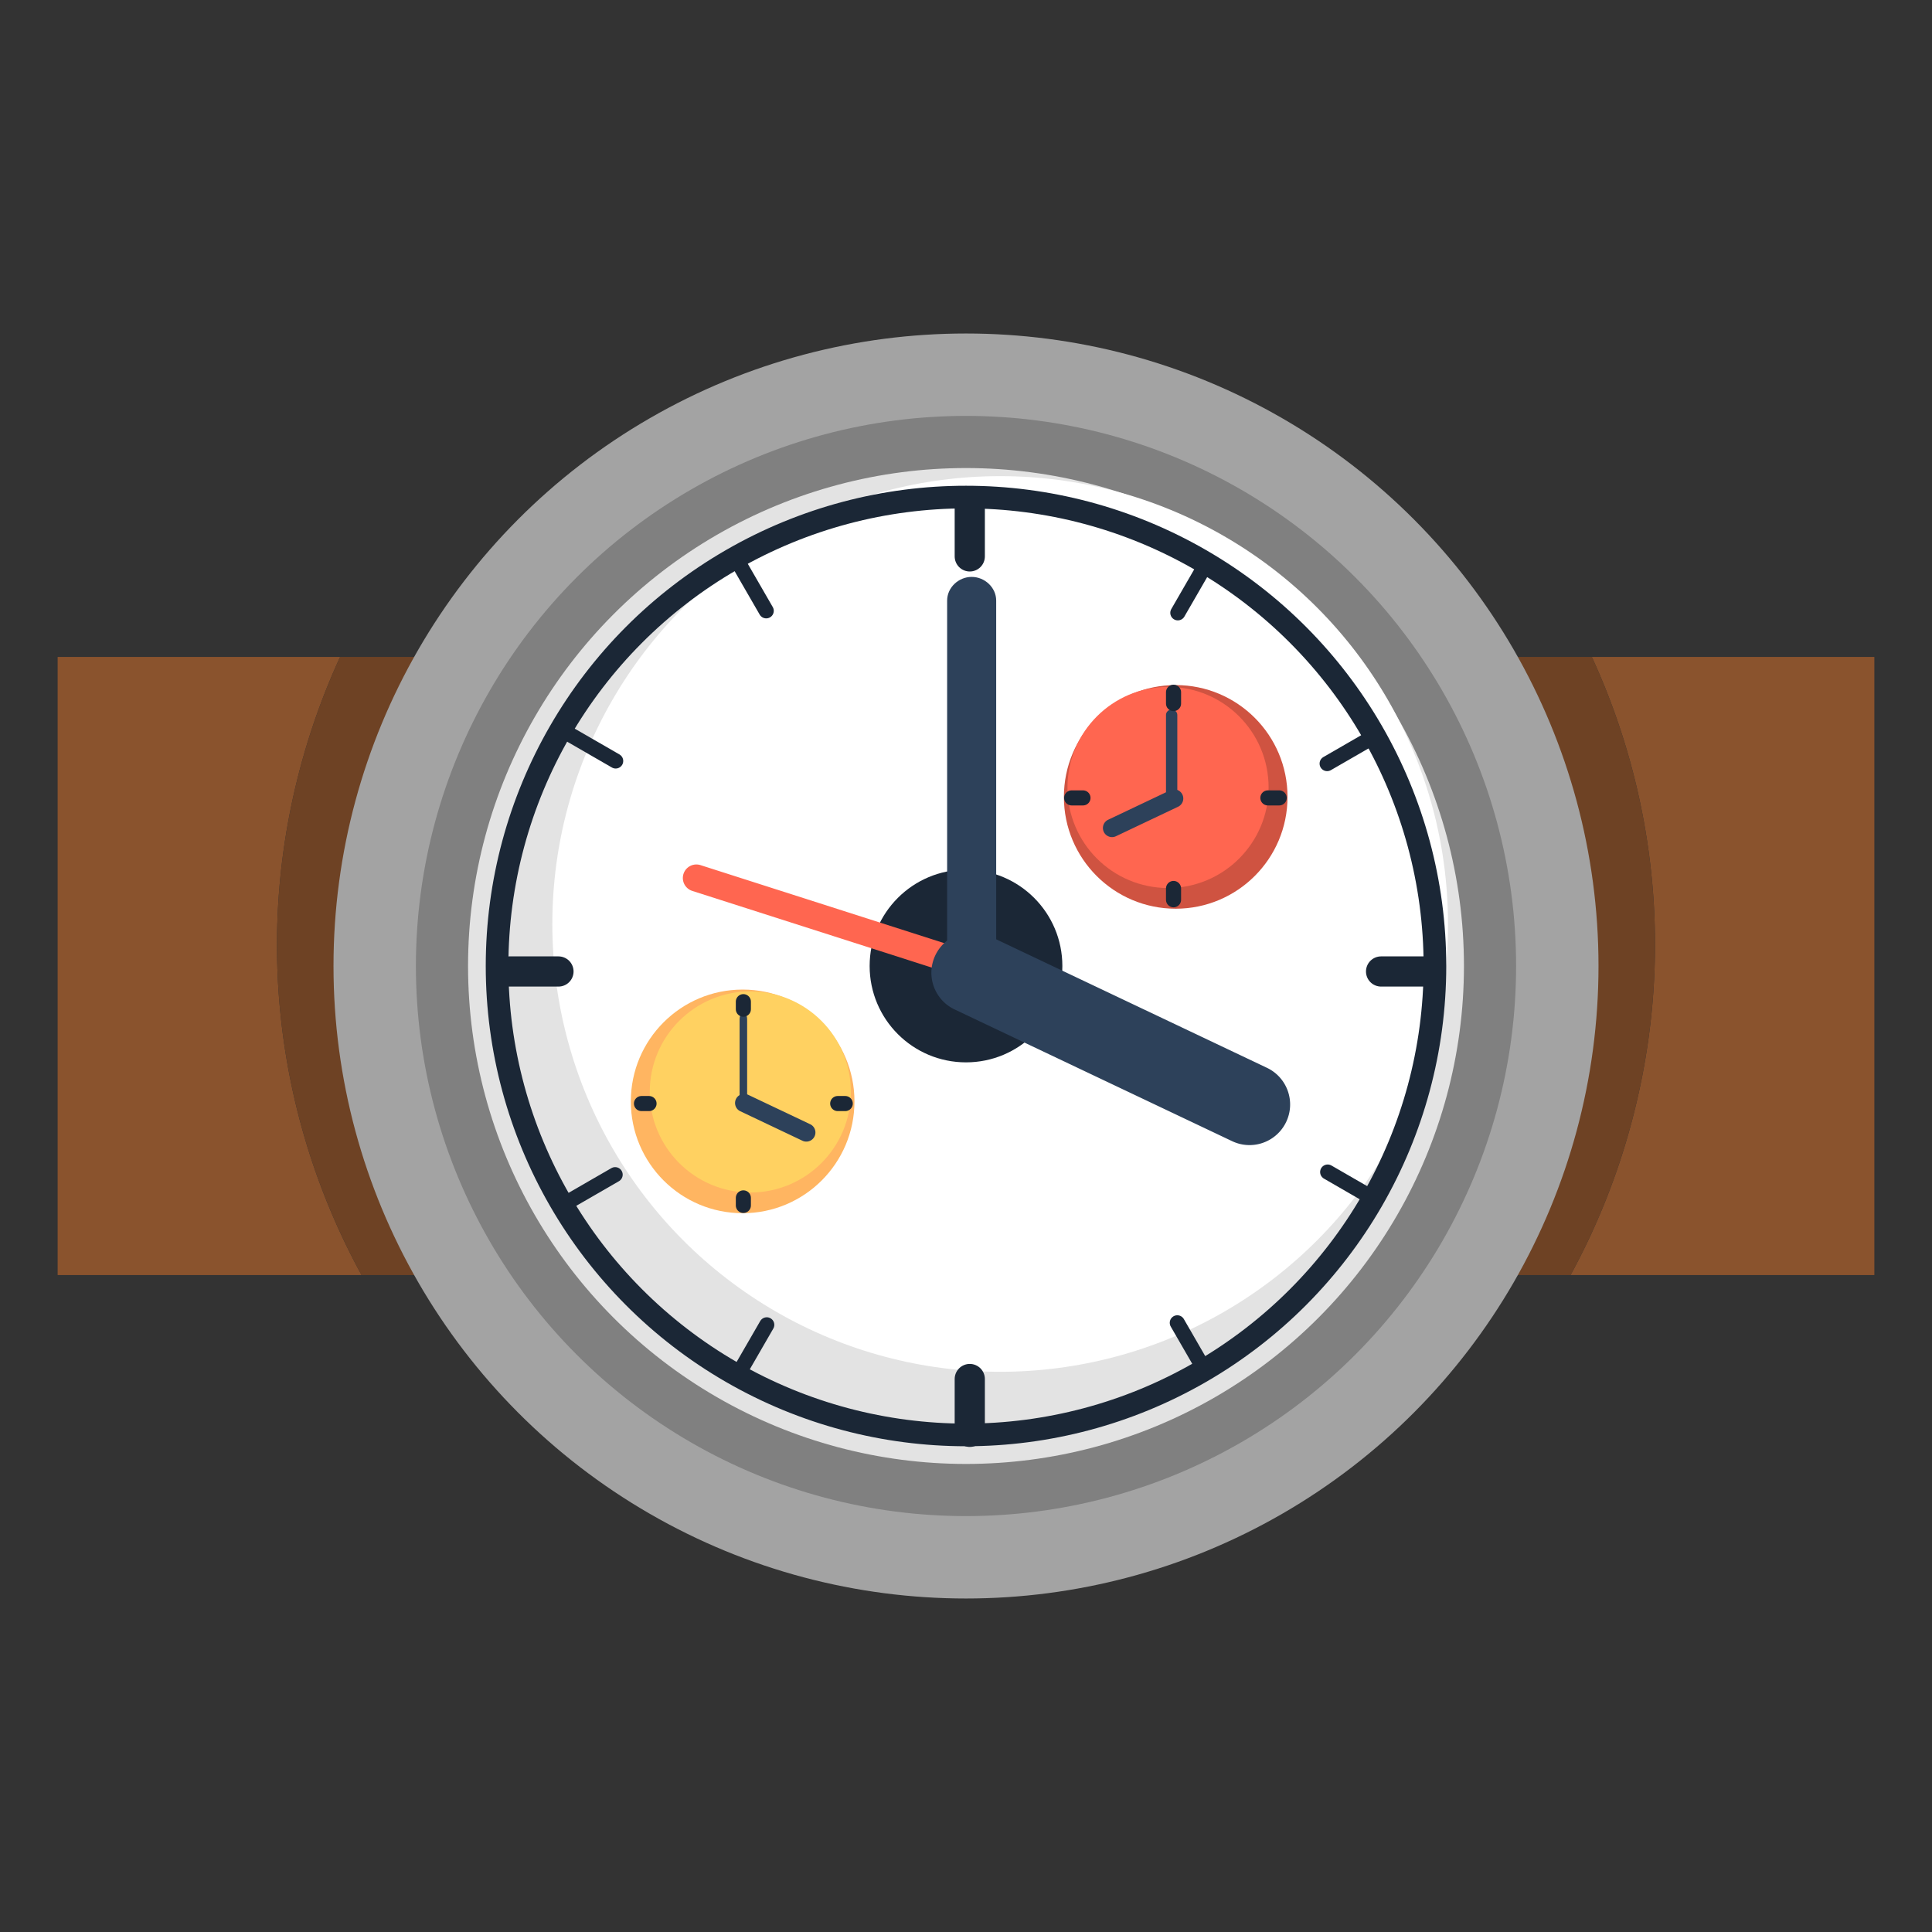 <svg xmlns="http://www.w3.org/2000/svg" width="512" height="512" xml:space="preserve">
    <rect width="100%" height="100%" fill="#333333" stroke="none"/>
    <g>
        <path fill="#8A532D" d="M80.854 198.896a184.016 184.016 0 0 1 9.28-24.809H15.276v163.826h80.542C73.393 296.886 66.632 247.3 80.854 198.896zM496.724 174.087h-74.875c17.8 38.664 22.239 83.687 9.297 127.733a183.274 183.274 0 0 1-14.935 36.093h80.513V174.087z"/>
        <path fill="#6E4224" d="M203.247 174.087H90.134a183.881 183.881 0 0 0-9.28 24.809c-14.222 48.404-7.461 97.99 14.964 139.017h107.429V174.087zM421.849 174.087H308.753v163.826h107.458a183.163 183.163 0 0 0 14.935-36.093c12.942-44.046 8.503-89.069-9.297-127.733z"/>
        <circle fill="#A3A3A3" cx="256" cy="256" r="167.619"/>
        <circle fill="gray" cx="256" cy="256" r="145.782"/>
        <circle fill="#E3E3E3" cx="256" cy="256" r="131.962"/>
        <circle fill="#FFF" cx="265.053" cy="244.861" r="118.679"/>
        <circle fill="none" stroke="#1B2736" stroke-width="6" stroke-linecap="round" stroke-linejoin="round" stroke-miterlimit="10" cx="256" cy="256" r="124.271"/>
        <circle fill="#1B2736" cx="256" cy="256" r="25.536"/>
        <path fill="#FF6650" d="M262.967 261.375c-.362 0-.731-.055-1.094-.172l-78.417-25.105a3.586 3.586 0 1 1 2.187-6.831l78.417 25.105a3.586 3.586 0 0 1-1.093 7.003z"/>
        <path fill="#2D415A" d="M331.129 303.461c-1.546 0-3.117-.334-4.606-1.042l-73.549-34.911c-5.368-2.548-7.654-8.965-5.106-14.333 2.549-5.369 8.968-7.656 14.333-5.106l73.549 34.911c5.368 2.548 7.654 8.965 5.106 14.333a10.762 10.762 0 0 1-9.727 6.148z"/>
        <path fill="#2D415A" d="M257.5 264.064c-3.466 0-6.5-2.81-6.5-6.276v-98.626c0-3.466 3.034-6.276 6.5-6.276s6.5 2.81 6.5 6.276v98.626c0 3.466-3.034 6.276-6.5 6.276z"/>
        <g fill="none" stroke="#1B2736" stroke-width="8" stroke-linecap="round" stroke-linejoin="round" stroke-miterlimit="10">
            <path d="M257 147.452v-13M257 379.452v-14M366 257.452h13M135 257.452h13"/>
        </g>
        <g fill="none" stroke="#1B2736" stroke-width="4" stroke-linecap="round" stroke-linejoin="round" stroke-miterlimit="10">
            <path d="m203.058 161.876-6.724-11.647M318.719 362.208l-6.724-11.648M351.704 202.362l11.648-6.724M151.373 318.024l11.647-6.725"/>
        </g>
        <g fill="none" stroke="#1B2736" stroke-width="4" stroke-linecap="round" stroke-linejoin="round" stroke-miterlimit="10">
            <path d="m163.162 201.668-11.647-6.724M363.494 317.329l-11.648-6.724M312.137 162.407l6.724-11.647M196.476 362.738l6.724-11.647"/>
        </g>
        <circle fill="#FFB561" cx="196.809" cy="291.879" r="29.632"/>
        <circle fill="#FFD161" cx="198.842" cy="289.378" r="26.649"/>
        <path fill="#2D415A" d="M213.679 302.537a2.4 2.4 0 0 1-1.034-.234l-16.515-7.839a2.417 2.417 0 0 1 2.072-4.366l16.515 7.839a2.417 2.417 0 0 1-1.038 4.6z"/>
        <path fill="#2D415A" d="M197 293.69c-.778 0-1-.631-1-1.409v-22.146c0-.778.222-1.409 1-1.409s1 .631 1 1.409v22.146c0 .778-.222 1.409-1 1.409z"/>
        <g fill="none" stroke="#1B2736" stroke-width="4" stroke-linecap="round" stroke-linejoin="round" stroke-miterlimit="10">
            <path d="M197 267.452v-2M197 319.452v-2M222 292.452h2M170 292.452h2"/>
        </g>
        <g>
            <circle fill="#CF5341" cx="311.574" cy="211.185" r="29.632"/>
            <circle fill="#FF6650" cx="309.541" cy="208.684" r="26.649"/>
            <path fill="#2D415A" d="M294.704 221.843a2.4 2.4 0 0 0 1.034-.234l16.515-7.839a2.417 2.417 0 0 0-2.072-4.366l-16.515 7.839a2.417 2.417 0 0 0 1.038 4.6z"/>
            <path fill="#2D415A" d="M310.5 212.996c.778 0 1.5-.631 1.5-1.409v-22.146c0-.778-.722-1.409-1.5-1.409s-1.5.631-1.5 1.409v22.146c0 .778.722 1.409 1.5 1.409z"/>
            <g fill="none" stroke="#1B2736" stroke-width="4" stroke-linecap="round" stroke-linejoin="round" stroke-miterlimit="10">
                <path d="M311 186.452v-3M311 238.452v-3M287 211.452h-3M339 211.452h-3"/>
            </g>
        </g>
    </g>
</svg>